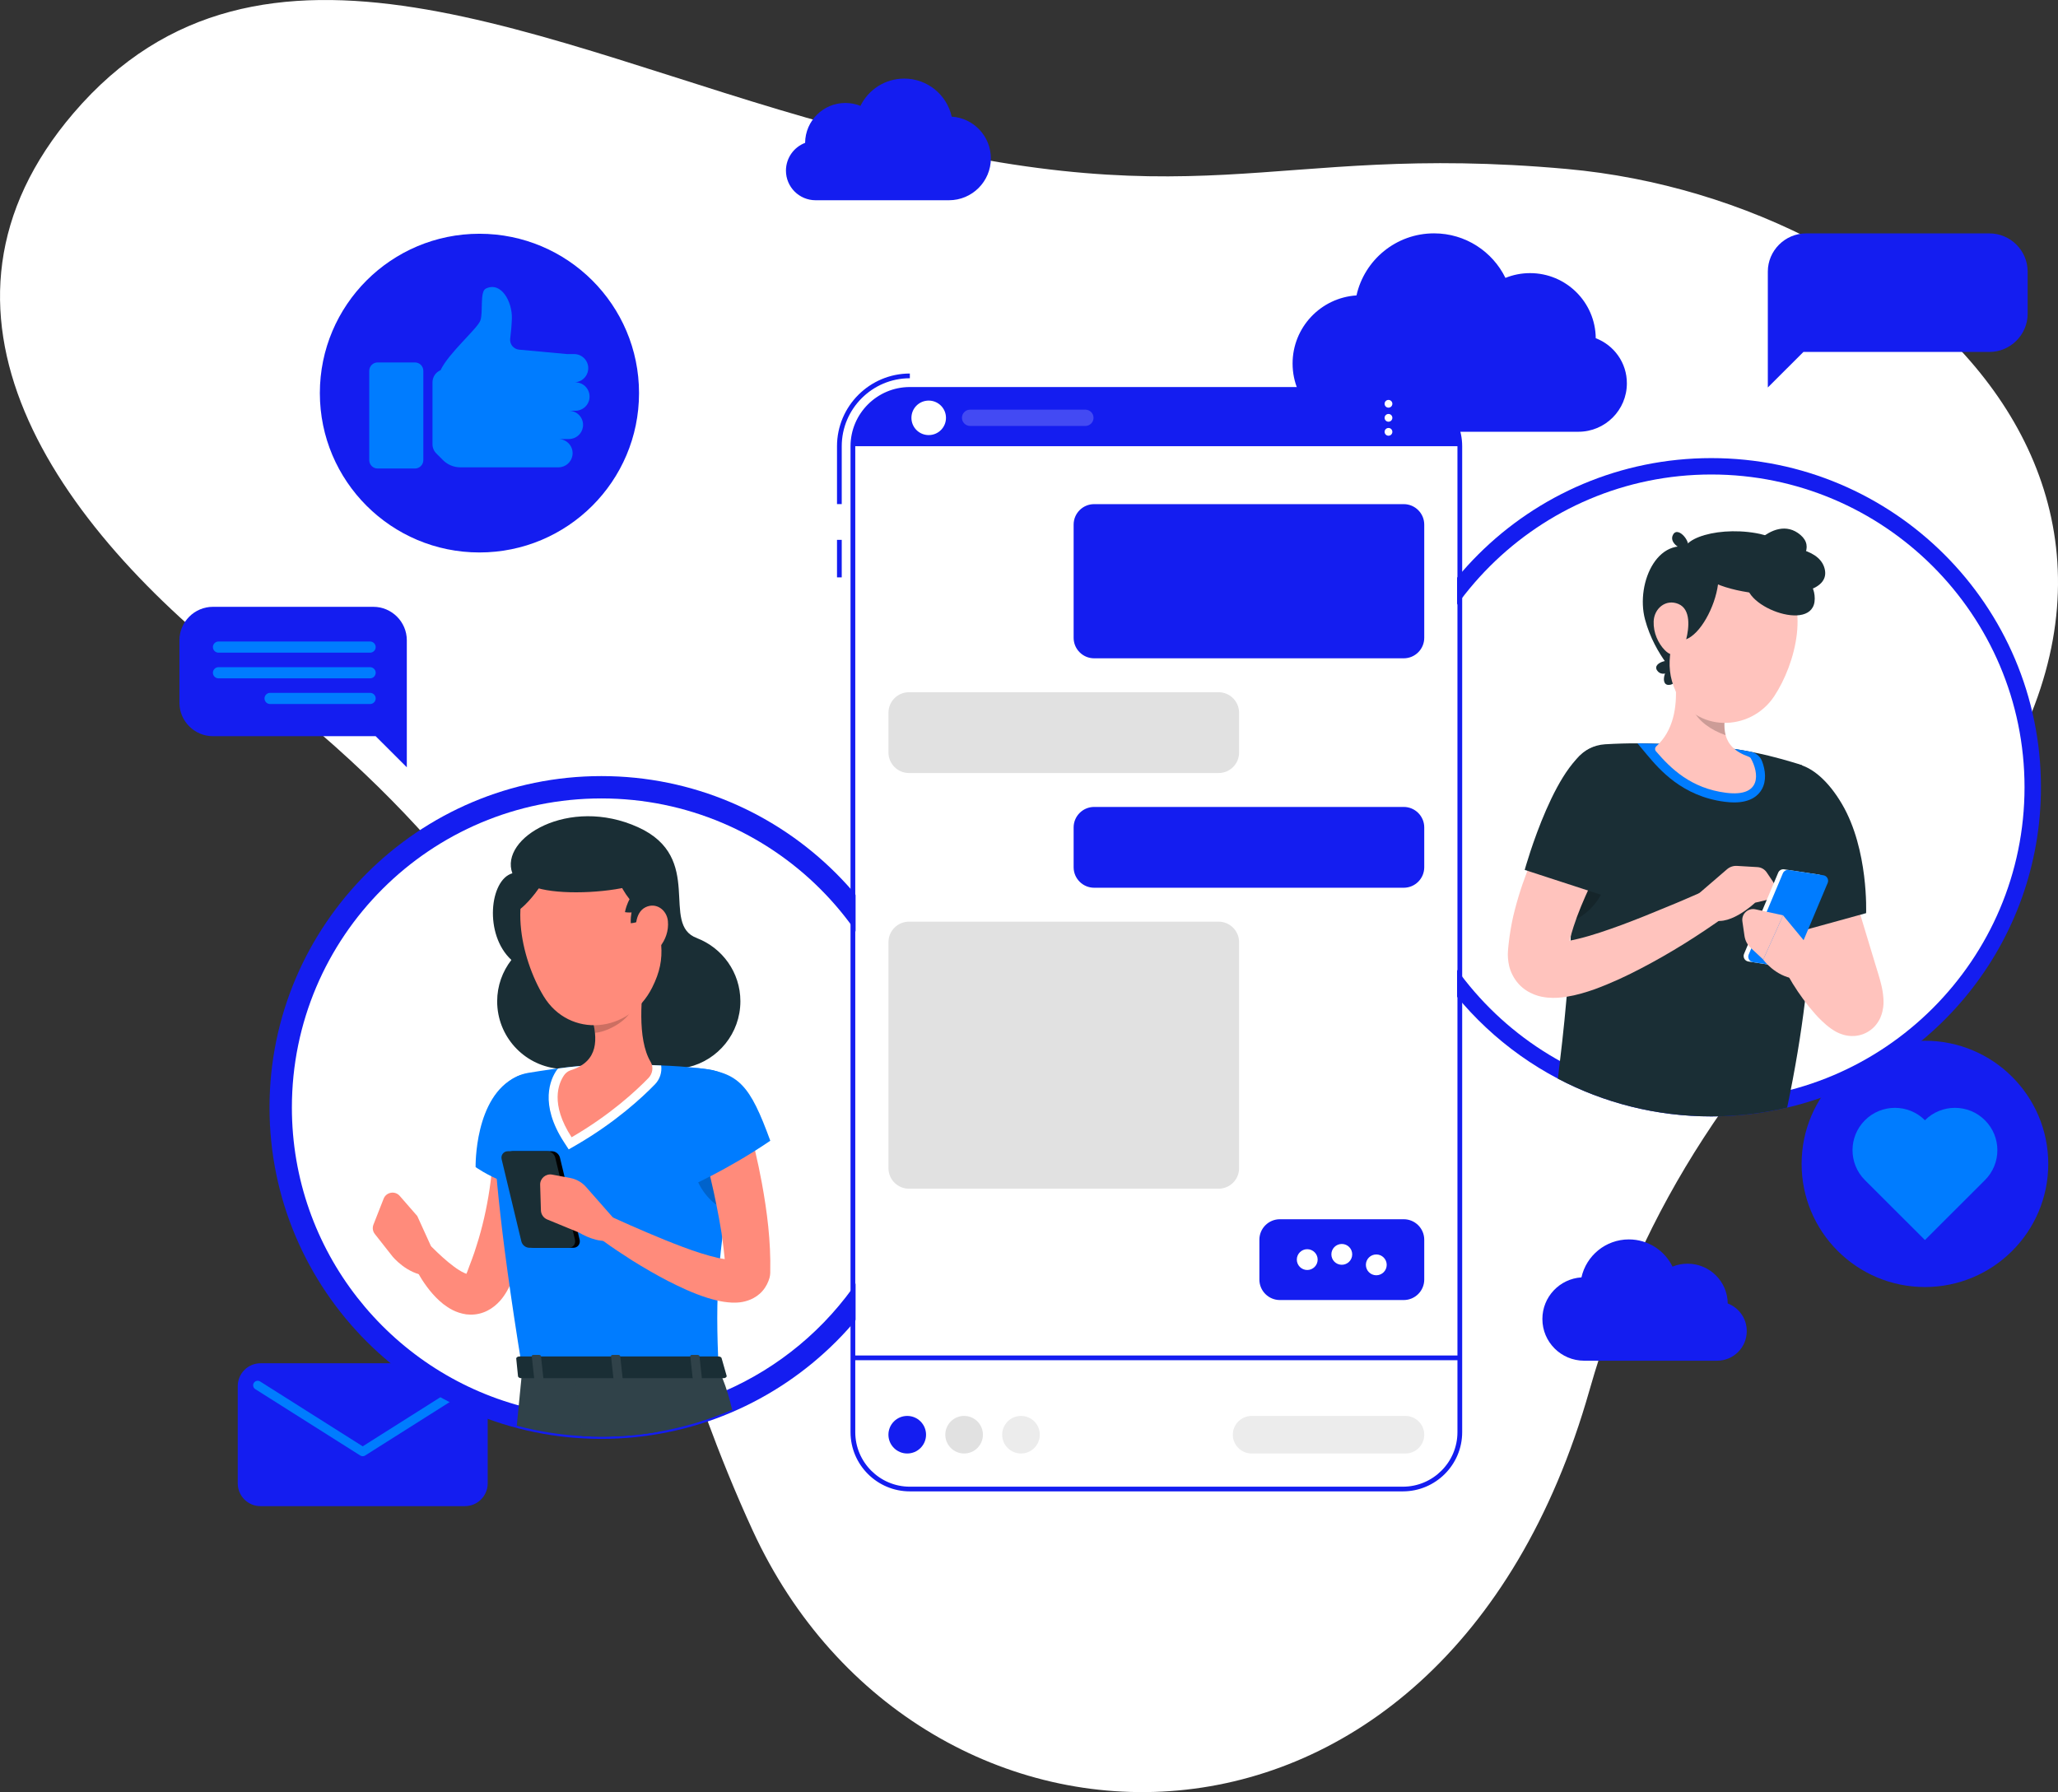 <svg width="271" height="236" viewBox="0 0 271 236" fill="none" xmlns="http://www.w3.org/2000/svg">
<rect x="0" y="0" width="271" height="236" fill="#333333" stroke="none"/>
<g clip-path="url(#clip0)">
<path d="M9.688 14.888C-12.461 40.766 6.784 68.963 33.222 89.29C83.804 128.181 80.549 161.183 99.105 201.527C121.029 249.203 189.894 251.35 209.299 183.099C216.337 158.354 229.06 140.186 249.095 120.221C299.624 69.871 253.146 26.489 206.347 22.254C166.2 18.624 158.698 29.817 109.672 16.471C71.491 6.091 34.321 -13.891 9.688 14.888Z" fill="white"/>
<path d="M63.133 72.753C74.74 72.753 84.148 63.358 84.148 51.768C84.148 40.179 74.74 30.783 63.133 30.783C51.527 30.783 42.119 40.179 42.119 51.768C42.119 63.358 51.527 72.753 63.133 72.753Z" fill="#141DF0"/>
<path d="M75.767 50.351H75.595C76.533 50.351 77.329 49.657 77.448 48.725C77.591 47.61 76.724 46.626 75.595 46.626H74.645L68.354 46.044C67.618 45.979 67.089 45.315 67.184 44.585C67.285 43.785 67.374 42.842 67.404 41.946C67.469 39.745 66.008 37.023 63.977 38.002C63.151 38.399 63.65 41.133 63.252 42.213C62.854 43.298 59.077 46.489 58.013 48.749C57.372 49.022 56.95 49.651 56.95 50.351V58.494C56.95 58.957 57.134 59.396 57.461 59.722L58.34 60.6C58.946 61.205 59.766 61.543 60.621 61.543H68.901H72.405H73.534C74.472 61.543 75.268 60.849 75.387 59.918C75.53 58.803 74.662 57.818 73.534 57.818H74.912C75.85 57.818 76.646 57.124 76.765 56.193C76.908 55.078 76.04 54.093 74.912 54.093H75.767C76.706 54.093 77.502 53.399 77.62 52.468C77.763 51.341 76.896 50.351 75.767 50.351Z" fill="#007CFF"/>
<path d="M54.64 61.697H49.727C49.116 61.697 48.623 61.205 48.623 60.594V48.832C48.623 48.221 49.116 47.729 49.727 47.729H54.64C55.251 47.729 55.744 48.221 55.744 48.832V60.594C55.744 61.199 55.251 61.697 54.64 61.697Z" fill="#007CFF"/>
<path d="M210.13 44.538C210.088 39.799 206.233 35.967 201.476 35.967C200.329 35.967 199.236 36.193 198.238 36.596C196.54 33.126 192.97 30.73 188.836 30.73C183.84 30.73 179.665 34.229 178.625 38.903C173.927 39.206 170.209 43.103 170.209 47.871C170.209 52.836 174.236 56.857 179.207 56.857H207.849C211.371 56.857 214.228 54.004 214.228 50.487C214.24 47.776 212.535 45.457 210.13 44.538Z" fill="#141DF0"/>
<path d="M227.509 171.651C227.486 168.757 225.127 166.414 222.217 166.414C221.516 166.414 220.851 166.551 220.239 166.8C219.2 164.676 217.02 163.217 214.489 163.217C211.436 163.217 208.882 165.358 208.247 168.217C205.372 168.401 203.103 170.785 203.103 173.698C203.103 176.735 205.568 179.19 208.603 179.19H226.113C228.27 179.19 230.016 177.446 230.016 175.293C230.022 173.627 228.976 172.209 227.509 171.651Z" fill="#141DF0"/>
<path d="M253.478 169.487C262.447 169.487 269.717 162.226 269.717 153.27C269.717 144.315 262.447 137.054 253.478 137.054C244.509 137.054 237.239 144.315 237.239 153.27C237.239 162.226 244.509 169.487 253.478 169.487Z" fill="#141DF0"/>
<path d="M261.378 147.523C259.198 145.346 255.658 145.346 253.478 147.523C251.298 145.346 247.758 145.346 245.578 147.523C243.398 149.7 243.398 153.235 245.578 155.412L253.478 163.3L261.378 155.412C263.563 153.235 263.563 149.7 261.378 147.523Z" fill="#007CFF"/>
<path d="M106.018 18.814C106.042 15.908 108.406 13.559 111.322 13.559C112.023 13.559 112.694 13.695 113.306 13.944C114.346 11.815 116.537 10.35 119.068 10.35C122.127 10.35 124.687 12.491 125.322 15.362C128.203 15.546 130.478 17.936 130.478 20.86C130.478 23.903 128.007 26.37 124.96 26.37H107.402C105.24 26.37 103.494 24.621 103.494 22.468C103.5 20.795 104.545 19.372 106.018 18.814Z" fill="#141DF0"/>
<path d="M31.308 195.353V182.518C31.308 180.875 32.657 179.528 34.302 179.528H61.227C62.872 179.528 64.22 180.875 64.22 182.518V195.353C64.22 196.996 62.872 198.342 61.227 198.342H34.302C32.657 198.348 31.308 197.002 31.308 195.353Z" fill="#141DF0"/>
<path d="M47.761 191.77C47.648 191.77 47.542 191.741 47.441 191.675L33.613 182.933C33.334 182.755 33.251 182.387 33.429 182.108C33.607 181.83 33.975 181.747 34.254 181.924L47.761 190.465L61.268 181.924C61.547 181.747 61.916 181.83 62.094 182.108C62.272 182.387 62.189 182.755 61.91 182.933L48.082 191.675C47.987 191.741 47.874 191.77 47.761 191.77Z" fill="#007CFF"/>
<path d="M28.035 79.912H49.163C51.587 79.912 53.57 81.893 53.57 84.313V96.947V101.045L49.466 96.947H28.035C25.612 96.947 23.628 94.966 23.628 92.546V84.313C23.628 81.899 25.612 79.912 28.035 79.912Z" fill="#141DF0"/>
<path d="M28.772 85.95H48.736C49.139 85.95 49.472 85.618 49.472 85.215C49.472 84.811 49.139 84.479 48.736 84.479H28.772C28.368 84.479 28.035 84.811 28.035 85.215C28.035 85.618 28.368 85.95 28.772 85.95Z" fill="#007CFF"/>
<path d="M28.772 89.331H48.736C49.139 89.331 49.472 88.999 49.472 88.596C49.472 88.192 49.139 87.86 48.736 87.86H28.772C28.368 87.86 28.035 88.192 28.035 88.596C28.035 88.999 28.368 89.331 28.772 89.331Z" fill="#007CFF"/>
<path d="M35.567 92.712H48.736C49.139 92.712 49.472 92.38 49.472 91.976C49.472 91.573 49.139 91.241 48.736 91.241H35.567C35.163 91.241 34.831 91.573 34.831 91.976C34.831 92.38 35.163 92.712 35.567 92.712Z" fill="#007CFF"/>
<path d="M261.966 30.736H237.827C235.059 30.736 232.79 33.002 232.79 35.766V46.347V51.027L237.476 46.347H261.966C264.734 46.347 267.003 44.081 267.003 41.317V35.766C267.003 33.002 264.74 30.736 261.966 30.736Z" fill="#141DF0"/>
<path d="M261.128 37.628H238.32C237.856 37.628 237.482 37.248 237.482 36.792C237.482 36.329 237.862 35.955 238.32 35.955H261.128C261.591 35.955 261.966 36.335 261.966 36.792C261.966 37.254 261.586 37.628 261.128 37.628Z" fill="#141DF0"/>
<path d="M253.359 41.501H238.32C237.856 41.501 237.482 41.122 237.482 40.665C237.482 40.202 237.862 39.829 238.32 39.829H253.359C253.822 39.829 254.196 40.208 254.196 40.665C254.202 41.122 253.822 41.501 253.359 41.501Z" fill="#141DF0"/>
<path d="M79.194 189.487C55.097 189.487 35.49 169.908 35.49 145.844C35.49 121.781 55.097 102.202 79.194 102.202C103.292 102.202 122.899 121.781 122.899 145.844C122.899 169.908 103.292 189.487 79.194 189.487Z" fill="#141DF0"/>
<path d="M119.953 145.844C119.953 162.588 109.831 176.972 95.356 183.217C92.44 184.475 89.345 185.406 86.12 185.958C83.869 186.343 81.552 186.545 79.194 186.545C78.398 186.545 77.603 186.521 76.819 186.474C74.033 186.32 71.33 185.881 68.729 185.193C51.289 180.584 38.436 164.706 38.436 145.844C38.436 123.365 56.683 105.144 79.194 105.144C101.706 105.144 119.953 123.365 119.953 145.844Z" fill="white"/>
<path d="M91.763 123.537H91.781C86.851 121.763 92.891 112.955 84.017 108.934C74.936 104.812 65.747 110.346 67.469 115.002C64.482 115.85 63.698 123.05 67.339 126.414C66.169 127.926 65.468 129.812 65.468 131.864C65.468 136.443 68.919 140.21 73.356 140.72C73.362 140.72 73.362 140.72 73.368 140.72C73.397 140.732 73.427 140.732 73.451 140.732H73.457C73.766 140.767 74.074 140.785 74.395 140.785C74.906 140.785 75.405 140.744 75.892 140.655H75.898C76.373 140.577 76.842 140.459 77.288 140.299H77.294C78.975 139.723 80.424 138.656 81.481 137.28C82.509 138.614 83.91 139.652 85.526 140.239C85.526 140.239 85.526 140.239 85.532 140.245C85.645 140.281 85.752 140.322 85.871 140.352C86.263 140.483 86.672 140.583 87.088 140.649C87.569 140.732 88.056 140.773 88.561 140.773C89.274 140.773 89.969 140.69 90.634 140.53C94.566 139.599 97.495 136.07 97.495 131.853C97.495 128.056 95.113 124.824 91.763 123.537Z" fill="#1A2E35"/>
<path d="M71.532 148.899C71.514 148.502 71.496 148.169 71.455 147.677C71.3 145.951 69.804 144.634 68.057 144.723C66.436 144.806 65.153 146.058 64.987 147.612C64.981 147.618 64.981 147.624 64.987 147.63C64.963 147.796 64.963 147.962 64.969 148.128L64.975 148.264C64.987 148.454 64.998 148.804 64.998 149.089L65.004 150.014C65.004 150.631 64.981 151.266 64.945 151.894C64.891 152.891 64.808 153.899 64.69 154.896C64.66 155.157 64.63 155.423 64.594 155.684C64.262 158.211 63.751 160.714 63.026 163.158C62.854 163.769 62.634 164.368 62.45 164.979C62.254 165.584 62.011 166.171 61.791 166.77L61.541 167.452C61.482 167.6 61.423 167.707 61.423 167.743C61.328 167.719 61.221 167.677 61.108 167.618C60.692 167.434 60.217 167.126 59.748 166.776C58.809 166.082 57.823 165.169 56.95 164.303L56.873 164.231C56.837 164.202 56.813 164.178 56.778 164.142H56.772C56.309 163.763 55.661 163.644 55.073 163.899C54.254 164.261 53.873 165.222 54.236 166.046C54.515 166.675 54.806 167.221 55.133 167.784C55.18 167.873 55.233 167.962 55.287 168.051C55.661 168.698 56.101 169.32 56.588 169.937C57.087 170.548 57.645 171.153 58.37 171.729C59.094 172.274 59.991 172.873 61.393 173.087C62.094 173.176 62.919 173.111 63.668 172.826C64.416 172.553 65.034 172.108 65.503 171.657C65.978 171.207 66.311 170.744 66.59 170.299C66.727 170.08 66.852 169.86 66.959 169.647C67.018 169.534 67.059 169.439 67.095 169.356C67.101 169.35 67.095 169.35 67.095 169.35C67.131 169.273 67.166 169.208 67.202 169.125C67.832 167.802 68.402 166.456 68.889 165.08C68.996 164.783 69.097 164.486 69.198 164.184C69.251 164.03 69.305 163.87 69.352 163.709C70.083 161.473 70.629 159.184 70.998 156.865C71.009 156.776 71.027 156.693 71.039 156.604C71.069 156.402 71.099 156.2 71.128 155.999V155.957C71.146 155.862 71.164 155.756 71.176 155.655V155.637C71.33 154.51 71.437 153.377 71.491 152.238C71.502 152.031 71.514 151.817 71.52 151.61C71.544 151.082 71.556 150.554 71.556 150.026C71.562 149.652 71.55 149.279 71.532 148.899Z" fill="#FF8B7B"/>
<path d="M68.028 141.782C72.809 139.575 75.963 149.071 75.096 156.853C68.301 157.808 62.629 153.692 62.629 153.692C62.629 153.692 62.438 144.362 68.028 141.782Z" fill="#007CFF"/>
<path d="M64.987 146.556C64.921 151.278 65.61 160.874 68.782 180.335H94.626C94.234 170.797 94.186 164.581 97.94 147.393C98.623 144.267 96.479 141.23 93.295 140.821C91.733 140.619 89.987 140.447 88.229 140.358C83.881 140.15 80.317 140.008 76.492 140.358C74.098 140.577 71.55 140.957 69.536 141.289C66.947 141.728 65.022 143.941 64.987 146.556Z" fill="#007CFF"/>
<path opacity="0.2" d="M92.725 150.234L97.073 151.473C96.479 154.409 96.004 156.995 95.635 159.326C92.434 158.3 89.464 152.6 92.725 150.234Z" fill="black"/>
<path d="M54.948 160.139L52.638 157.488C52.02 156.776 50.862 156.977 50.517 157.855L49.175 161.272C49.015 161.687 49.08 162.156 49.359 162.505L51.688 165.465C51.688 165.465 53.588 167.808 56.225 167.992L57.241 165.18L54.948 160.139Z" fill="#FF8B7B"/>
<path d="M74.27 150.412L74.888 151.361L75.868 150.797C81.053 147.796 84.594 144.498 86.245 142.796C86.904 142.12 87.183 141.194 87.064 140.311C83.239 140.133 79.972 140.05 76.504 140.364C75.506 140.453 74.484 140.572 73.486 140.708C73.427 140.779 73.362 140.85 73.308 140.927C72.5 142.09 70.986 145.352 74.27 150.412Z" fill="white"/>
<path d="M84.998 127.641C84.415 131.004 83.887 136.841 85.669 139.824C86.079 140.512 85.948 141.39 85.389 141.965C83.768 143.638 80.323 146.841 75.268 149.765C72.411 145.364 73.546 142.659 74.282 141.592C74.496 141.283 74.799 141.052 75.155 140.939C78.897 139.747 78.701 136.746 77.935 133.94L84.998 127.641Z" fill="#FF8B7B"/>
<path opacity="0.2" d="M83.204 130.648L77.935 133.934C78.125 134.622 78.28 135.322 78.345 136.004C79.569 135.975 82.515 134.729 83.34 132.683C83.649 131.9 83.352 131.04 83.204 130.648Z" fill="black"/>
<path d="M85.55 117.333C87.124 123.442 87.92 125.992 85.882 130.043C82.823 136.141 74.971 136.734 71.603 131.218C68.574 126.253 66.513 117.101 71.609 112.819C76.628 108.602 83.976 111.223 85.55 117.333Z" fill="#FF8B7B"/>
<path d="M81.143 114.931C82.182 119.231 86.607 121.58 86.607 121.58C86.607 121.58 88.52 118.24 87.207 114.931C85.894 111.621 81.143 114.931 81.143 114.931Z" fill="#1A2E35"/>
<path d="M84.261 117.878C82.877 119.326 83.061 121.58 83.061 121.58C83.061 121.58 84.802 121.491 85.74 120.18C86.684 118.875 84.261 117.878 84.261 117.878Z" fill="#1A2E35"/>
<path d="M84.338 116.811C82.651 117.884 82.295 120.12 82.295 120.12C82.295 120.12 84.006 120.447 85.229 119.397C86.453 118.353 84.338 116.811 84.338 116.811Z" fill="#1A2E35"/>
<path d="M68.93 115.031C67.683 119.035 87.7 117.7 85.906 114.438C84.106 111.176 79.456 109.497 76.462 109.794C73.469 110.091 69.893 112.214 68.93 115.031Z" fill="#1A2E35"/>
<path d="M69.679 113.982C68.129 114.308 67.154 120.209 68.158 119.913C69.156 119.616 75.06 112.849 69.679 113.982Z" fill="#1A2E35"/>
<path d="M87.706 180.335C87.706 180.335 87.647 180.744 87.54 181.497C87.356 182.85 87.011 185.317 86.572 188.567C84.172 188.977 81.707 189.19 79.194 189.19C78.345 189.19 77.502 189.167 76.664 189.113C73.7 188.947 70.819 188.484 68.052 187.749C68.325 184.908 68.538 182.731 68.663 181.497C68.74 180.744 68.782 180.335 68.782 180.335H87.706Z" fill="#1A2E35"/>
<path opacity="0.1" d="M87.706 180.335C87.706 180.335 87.647 180.744 87.54 181.497C87.356 182.85 87.011 185.317 86.572 188.567C84.172 188.977 81.707 189.19 79.194 189.19C78.345 189.19 77.502 189.167 76.664 189.113C73.7 188.947 70.819 188.484 68.052 187.749C68.325 184.908 68.538 182.731 68.663 181.497C68.74 180.744 68.782 180.335 68.782 180.335H87.706Z" fill="white"/>
<path d="M95.131 181.497C95.647 182.767 96.063 184.155 96.408 185.649C93.301 186.99 90.005 187.98 86.572 188.567C84.172 188.977 81.707 189.19 79.194 189.19C78.345 189.19 77.502 189.167 76.664 189.113C76.231 185.608 75.91 182.927 75.743 181.497C75.654 180.744 75.607 180.335 75.607 180.335H94.626C94.804 180.709 94.976 181.1 95.131 181.497Z" fill="#1A2E35"/>
<path opacity="0.1" d="M95.131 181.497C95.647 182.767 96.063 184.155 96.408 185.649C93.301 186.99 90.005 187.98 86.572 188.567C84.172 188.977 81.707 189.19 79.194 189.19C78.345 189.19 77.502 189.167 76.664 189.113C76.231 185.608 75.91 182.927 75.743 181.497C75.654 180.744 75.607 180.335 75.607 180.335H94.626C94.804 180.709 94.976 181.1 95.131 181.497Z" fill="white"/>
<path d="M87.95 121.289C88.08 122.588 87.599 123.828 86.91 124.652C85.865 125.886 84.439 125.174 83.97 123.721C83.548 122.41 83.578 120.186 84.992 119.48C86.381 118.786 87.801 119.806 87.95 121.289Z" fill="#FF8B7B"/>
<path d="M100.316 155.75C100.055 154.338 99.758 152.932 99.431 151.544C99.318 151.058 99.199 150.578 99.081 150.097C98.754 148.834 98.433 147.6 98.065 146.349V146.343C97.887 145.738 97.697 145.133 97.489 144.51C96.948 142.867 95.19 141.924 93.509 142.404C91.781 142.897 90.777 144.694 91.276 146.42L91.288 146.467C91.656 147.772 92.048 149.13 92.41 150.495C92.517 150.898 92.624 151.307 92.725 151.71C92.998 152.778 93.26 153.852 93.515 154.919C93.681 155.619 93.842 156.319 93.996 157.019C94.115 157.565 94.228 158.104 94.335 158.65C94.584 159.878 94.81 161.1 95.006 162.322C95.042 162.571 95.077 162.826 95.113 163.075C95.238 163.994 95.35 164.908 95.434 165.809C95.232 165.785 95.024 165.75 94.816 165.708C94.727 165.69 94.638 165.673 94.549 165.655C93.082 165.323 91.49 164.801 89.927 164.214C88.359 163.632 86.779 162.98 85.205 162.31C83.697 161.681 82.188 160.993 80.709 160.329C80.638 160.299 80.567 160.263 80.495 160.234L80.466 160.222C79.788 159.919 78.969 160.109 78.505 160.732C77.971 161.444 78.119 162.458 78.838 162.992C79.028 163.134 79.218 163.276 79.414 163.407C79.42 163.407 79.42 163.407 79.42 163.407C80.679 164.326 81.962 165.163 83.263 165.999C84.778 166.942 86.322 167.838 87.938 168.68C89.559 169.498 91.21 170.293 93.105 170.898C93.551 171.035 93.996 171.165 94.477 171.272C95.042 171.402 95.659 171.503 96.372 171.539C97.043 171.551 97.821 171.557 98.867 171.118C99.378 170.892 99.954 170.536 100.417 169.991C100.88 169.463 101.177 168.828 101.338 168.259C101.385 168.063 101.421 167.849 101.427 167.642V167.529C101.516 163.437 101.011 159.558 100.316 155.75Z" fill="#FF8B7B"/>
<path d="M92.078 140.678C97.311 141.26 98.748 142.867 101.433 150.222C95.772 154.089 90.284 156.479 90.284 156.479C90.284 156.479 85.96 139.996 92.078 140.678Z" fill="#007CFF"/>
<path d="M95.012 178.822L95.671 181.13C95.76 181.308 95.546 181.492 95.249 181.492H68.651C68.42 181.492 68.224 181.379 68.212 181.231L67.98 178.923C67.962 178.763 68.164 178.627 68.42 178.627H94.59C94.78 178.627 94.953 178.71 95.012 178.822Z" fill="#1A2E35"/>
<path d="M91.496 181.746H92.196C92.339 181.746 92.44 181.675 92.434 181.586L92.107 178.585C92.096 178.496 91.977 178.425 91.834 178.425H91.133C90.991 178.425 90.89 178.496 90.896 178.585L91.222 181.586C91.234 181.675 91.353 181.746 91.496 181.746Z" fill="#1A2E35"/>
<path opacity="0.1" d="M91.496 181.746H92.196C92.339 181.746 92.44 181.675 92.434 181.586L92.107 178.585C92.096 178.496 91.977 178.425 91.834 178.425H91.133C90.991 178.425 90.89 178.496 90.896 178.585L91.222 181.586C91.234 181.675 91.353 181.746 91.496 181.746Z" fill="white"/>
<path d="M70.623 181.746H71.324C71.467 181.746 71.568 181.675 71.562 181.586L71.235 178.585C71.223 178.496 71.105 178.425 70.962 178.425H70.261C70.124 178.425 70.017 178.496 70.023 178.585L70.35 181.586C70.362 181.675 70.481 181.746 70.623 181.746Z" fill="#1A2E35"/>
<path opacity="0.1" d="M70.623 181.746H71.324C71.467 181.746 71.568 181.675 71.562 181.586L71.235 178.585C71.223 178.496 71.105 178.425 70.962 178.425H70.261C70.124 178.425 70.017 178.496 70.023 178.585L70.35 181.586C70.362 181.675 70.481 181.746 70.623 181.746Z" fill="white"/>
<path d="M81.059 181.746H81.76C81.903 181.746 82.004 181.675 81.998 181.586L81.671 178.585C81.659 178.496 81.541 178.425 81.398 178.425H80.697C80.555 178.425 80.454 178.496 80.46 178.585L80.786 181.586C80.798 181.675 80.917 181.746 81.059 181.746Z" fill="#1A2E35"/>
<path opacity="0.1" d="M81.059 181.746H81.76C81.903 181.746 82.004 181.675 81.998 181.586L81.671 178.585C81.659 178.496 81.541 178.425 81.398 178.425H80.697C80.555 178.425 80.454 178.496 80.46 178.585L80.786 181.586C80.798 181.675 80.917 181.746 81.059 181.746Z" fill="white"/>
<path d="M75.506 164.32H70.338C69.833 164.32 69.388 163.97 69.269 163.478L66.673 152.66C66.543 152.108 66.935 151.604 67.493 151.604H72.655C73.166 151.604 73.611 151.954 73.736 152.452L76.331 163.265C76.456 163.816 76.064 164.32 75.506 164.32Z" fill="black"/>
<path d="M74.894 164.32H69.732C69.222 164.32 68.776 163.97 68.651 163.472L66.056 152.66C65.925 152.108 66.317 151.604 66.875 151.604H72.037C72.548 151.604 72.993 151.954 73.118 152.452L75.714 163.265C75.844 163.816 75.452 164.32 74.894 164.32Z" fill="#1A2E35"/>
<path d="M81.03 163.134L80.875 160.518L77.175 156.313C76.634 155.696 75.898 155.281 75.09 155.127L72.708 154.682C71.871 154.528 71.099 155.18 71.128 156.034L71.229 159.397C71.247 159.919 71.568 160.388 72.055 160.59L76.242 162.316C77.371 162.974 79.39 163.876 81.03 163.134Z" fill="#FF8B7B"/>
<path d="M268.755 103.673C268.755 124.177 254.494 141.36 235.332 145.862C232.13 146.621 228.786 147.019 225.347 147.019C218.053 147.019 211.181 145.222 205.146 142.048C191.348 134.789 181.94 120.328 181.94 103.673C181.94 79.734 201.375 60.327 225.347 60.327C249.32 60.327 268.755 79.734 268.755 103.673Z" fill="#141DF0"/>
<path d="M225.347 62.486C202.604 62.486 184.102 80.962 184.102 103.673C184.102 126.384 202.604 144.86 225.347 144.86C248.091 144.86 266.593 126.384 266.593 103.673C266.593 80.962 248.091 62.486 225.347 62.486Z" fill="white"/>
<path d="M223.791 72.581C218.463 69.799 215.327 76.715 216.616 81.561C217.905 86.407 221.267 89.485 221.267 89.485C221.267 89.485 226.351 82.16 226.369 78.72C226.399 74.461 225.781 73.619 223.791 72.581Z" fill="#1A2E35"/>
<path d="M220.714 87.522C220.548 86.466 217.447 87.142 218.208 88.287C218.974 89.432 220.792 88.02 220.714 87.522Z" fill="#1A2E35"/>
<path d="M220.453 87.676C219.473 87.249 218.38 90.227 219.752 90.197C221.13 90.168 220.916 87.878 220.453 87.676Z" fill="#1A2E35"/>
<path d="M222.318 73.785C219.835 71.33 225.615 69.224 231.239 70.209C236.864 71.199 238.688 76.122 236.71 78.536C235.124 80.458 225.365 76.798 222.318 73.785Z" fill="#1A2E35"/>
<path d="M222.086 72.308C222.971 71.709 221.041 69.194 220.334 70.369C219.621 71.543 221.671 72.593 222.086 72.308Z" fill="#1A2E35"/>
<path d="M238.634 119.569C238.617 120.12 238.599 120.69 238.575 121.271C238.557 121.585 238.545 121.912 238.528 122.238C238.48 123.086 238.427 123.958 238.361 124.854C238.337 125.233 238.308 125.613 238.272 125.998C238.272 126.052 238.266 126.105 238.26 126.158C238.231 126.55 238.201 126.947 238.159 127.351C238.029 128.804 237.868 130.316 237.678 131.882C237.161 136.129 236.401 140.791 235.332 145.862C232.13 146.621 228.786 147.019 225.347 147.019C218.053 147.019 211.181 145.222 205.146 142.048C205.485 139.219 205.93 135.536 206.299 131.277C206.501 128.964 206.685 126.473 206.815 123.863C206.821 123.667 206.833 123.466 206.839 123.27C206.869 122.635 206.898 121.995 206.922 121.348C206.934 120.951 206.946 120.553 206.958 120.15C206.976 119.61 206.988 119.065 206.999 118.513L207.017 117.161V116.591C207.023 116.289 207.023 115.98 207.023 115.672C207.023 114.634 207.011 113.59 206.988 112.534V112.481C206.928 109.753 206.786 106.971 206.536 104.165C206.524 103.999 206.512 103.827 206.495 103.661C206.364 102.249 206.821 100.915 207.659 99.901C208.538 98.827 209.851 98.109 211.347 98.014C211.377 98.014 211.413 98.014 211.442 98.009C212.125 97.967 212.856 97.937 213.593 97.914C214.264 97.896 214.947 97.884 215.63 97.89H216.016C216.378 97.896 216.764 97.902 217.156 97.914C217.572 97.926 218.006 97.937 218.445 97.949C218.814 97.955 219.182 97.967 219.556 97.979C221.671 98.056 223.922 98.175 225.9 98.353C226.03 98.365 226.161 98.376 226.286 98.388C227.046 98.459 227.753 98.542 228.394 98.631C228.519 98.649 228.644 98.667 228.763 98.685C229.279 98.762 229.79 98.851 230.289 98.952C230.372 98.963 230.455 98.981 230.533 98.999C231.352 99.159 232.136 99.337 232.867 99.509C235.427 100.132 237.286 100.767 237.286 100.767C237.286 100.767 237.292 100.779 237.298 100.802C237.363 101.075 237.809 102.896 238.177 106.2C238.427 108.46 238.646 111.419 238.682 115.043C238.682 115.043 238.682 115.043 238.682 115.049C238.7 116.455 238.688 117.961 238.634 119.569Z" fill="#1A2E35"/>
<path d="M248.013 131.52C247.96 130.731 247.853 130.215 247.734 129.711C247.485 128.667 247.271 128.092 247.051 127.333L245.732 122.979L243.101 114.242C242.222 111.33 241.313 108.412 240.375 105.529L232.231 107.997C233.081 110.974 234.001 113.898 234.976 116.817C235.944 119.741 236.959 122.647 238.029 125.542C238.088 125.708 238.153 125.874 238.213 126.04L235.457 128.489C236.265 129.937 237.155 131.236 238.189 132.546C238.724 133.187 239.258 133.845 239.947 134.486C240.292 134.812 240.666 135.144 241.171 135.5C241.438 135.678 241.729 135.874 242.186 136.07C242.299 136.117 242.418 136.165 242.573 136.212L242.792 136.283L243.077 136.348C243.44 136.42 244.004 136.503 244.758 136.348C244.96 136.307 245.156 136.248 245.352 136.176C245.572 136.093 245.786 135.987 245.994 135.862C246.386 135.631 246.802 135.263 247.039 134.949C247.609 134.225 247.746 133.691 247.877 133.217C248.073 132.363 248.025 131.936 248.013 131.52Z" fill="#FFC3BD"/>
<path d="M231.554 103.94C229.357 108.827 236.3 122.849 236.3 122.849L245.732 120.251C245.732 120.251 246.077 111.906 242.572 105.915C238.979 99.77 233.972 98.572 231.554 103.94Z" fill="#1A2E35"/>
<path d="M232.024 100.233C231.78 99.592 231.204 99.13 230.533 98.999C230.449 98.981 230.372 98.969 230.289 98.952C229.79 98.851 229.279 98.768 228.757 98.685C225.294 98.151 219.473 97.938 215.63 97.89C215.63 97.896 215.63 97.89 215.63 97.896L216.842 99.349C218.469 101.283 221.492 104.883 227.147 105.589C227.575 105.642 227.979 105.672 228.359 105.672C230.556 105.672 231.548 104.741 231.994 103.952C232.635 102.819 232.481 101.425 232.024 100.233Z" fill="#007CFF"/>
<path opacity="0.2" d="M212.209 110.346L206.988 112.368C206.988 112.428 206.994 112.475 206.982 112.534C207.047 115.565 207.017 118.519 206.91 121.348C212.357 119.094 212.452 112.327 212.209 110.346Z" fill="black"/>
<path d="M220.655 90.179C220.863 93.121 220.34 96.253 218.107 98.276C217.917 98.448 217.887 98.732 218.053 98.928C220.043 101.253 222.692 103.821 227.301 104.403C232.018 104.996 231.62 101.769 230.556 99.871C230.503 99.776 230.408 99.705 230.301 99.663C226.482 98.305 226.909 95.672 227.355 92.777C227.45 92.166 227.141 91.561 226.589 91.277L222.312 89.082C221.528 88.685 220.59 89.296 220.655 90.179Z" fill="#FFC3BD"/>
<path opacity="0.2" d="M227.331 92.949L222.692 92.783C222.763 92.997 222.853 93.216 222.942 93.424C223.571 94.942 225.341 96.164 227.23 96.816C226.921 95.672 227.123 94.337 227.331 92.949Z" fill="black"/>
<path d="M221.772 79.005C220.192 84.343 218.992 87.386 220.655 91.022C223.156 96.496 230.479 96.449 233.627 91.692C236.461 87.409 238.569 79.402 234.209 75.464C229.915 71.585 223.352 73.667 221.772 79.005Z" fill="#FFC3BD"/>
<path d="M220.489 84.129C224.272 86.14 229.38 72.866 223.922 72.866C218.463 72.866 218.719 83.186 220.489 84.129Z" fill="#1A2E35"/>
<path d="M217.756 81.834C217.703 83.335 218.35 84.717 219.212 85.606C220.5 86.941 221.605 85.933 222.033 84.23C222.419 82.694 222.686 80.233 221.011 79.533C219.36 78.845 217.816 80.12 217.756 81.834Z" fill="#FFC3BD"/>
<path d="M225.086 117.042C223.185 117.861 221.261 118.727 219.324 119.504C217.4 120.31 215.475 121.081 213.557 121.799C211.638 122.499 209.72 123.169 207.884 123.614C207.475 123.715 207.065 123.81 206.673 123.881C206.833 123.264 207.017 122.641 207.213 122.019C207.789 120.227 208.556 118.442 209.381 116.668C210.231 114.901 211.157 113.145 212.161 111.425C212.654 110.559 213.165 109.705 213.694 108.863L214.495 107.611C214.751 107.208 215.048 106.757 215.268 106.437L208.377 101.443C207.98 101.983 207.683 102.41 207.35 102.884C207.035 103.353 206.732 103.827 206.429 104.302C205.829 105.251 205.253 106.212 204.695 107.184C203.602 109.142 202.592 111.158 201.707 113.258C200.816 115.352 200.062 117.534 199.474 119.812C199.171 120.951 198.951 122.125 198.779 123.323C198.731 123.62 198.696 123.922 198.666 124.231L198.619 124.688L198.595 124.913L198.565 125.316C198.529 125.838 198.565 126.52 198.737 127.25C198.927 128.009 199.343 128.881 199.979 129.575C200.62 130.287 201.375 130.708 202.034 130.969C202.711 131.236 203.246 131.313 203.768 131.372C204.766 131.461 205.532 131.378 206.245 131.271C207.653 131.046 208.805 130.684 209.934 130.293C212.149 129.48 214.163 128.543 216.111 127.517C220.019 125.482 223.643 123.193 227.195 120.66L225.086 117.042Z" fill="#FFC3BD"/>
<path d="M210.403 98.264C205.081 98.964 200.775 114.557 200.775 114.557L211.514 118.056C211.514 118.056 213.135 114.729 216.438 108.632C220.037 101.994 216.853 97.415 210.403 98.264Z" fill="#1A2E35"/>
<path d="M231.424 114.189L228.727 114.029C228.246 113.999 227.777 114.159 227.414 114.474L223.524 117.825L225.05 120.868C227.325 122.469 231.115 118.875 231.115 118.875L232.499 118.549C233.586 118.294 234.085 117.03 233.461 116.099L232.653 114.901C232.38 114.48 231.923 114.219 231.424 114.189Z" fill="#FFC3BD"/>
<path d="M234.78 127.315L230.224 126.621C229.755 126.55 229.475 126.052 229.66 125.613L234.156 114.919C234.287 114.61 234.607 114.426 234.94 114.48L239.496 115.174C239.965 115.245 240.244 115.743 240.06 116.182L235.564 126.876C235.433 127.185 235.112 127.368 234.78 127.315Z" fill="white"/>
<path d="M235.391 127.404L230.836 126.71C230.366 126.639 230.087 126.141 230.271 125.702L234.768 115.008C234.898 114.699 235.219 114.515 235.552 114.569L240.107 115.263C240.577 115.334 240.856 115.832 240.672 116.271L236.175 126.965C236.051 127.274 235.724 127.451 235.391 127.404Z" fill="#007CFF"/>
<path d="M239.508 126.236L234.797 120.542L232.178 126.366C232.178 126.366 233.734 128.549 236.306 128.887L239.508 126.236Z" fill="#FFC3BD"/>
<path d="M229.44 121.342L229.719 123.264C229.808 123.863 230.093 124.415 230.539 124.824L232.184 126.36L234.803 120.536L231.156 119.747C230.182 119.533 229.297 120.358 229.44 121.342Z" fill="#FFC3BD"/>
<path d="M230.176 76.211C228.614 79.616 238.979 83.637 238.967 78.827C238.955 74.016 230.907 74.616 230.176 76.211Z" fill="#1A2E35"/>
<path d="M223.761 74.224C222.419 78.287 241.236 80.476 240.315 75.102C239.389 69.728 224.391 72.32 223.761 74.224Z" fill="#1A2E35"/>
<path d="M229.368 75.387C230.931 78.791 240.749 73.59 237.096 70.452C233.443 67.32 228.638 73.791 229.368 75.387Z" fill="#1A2E35"/>
<path d="M110.841 66.383H110.218V58.767C110.218 53.488 114.518 49.188 119.81 49.188V49.811C114.868 49.811 110.841 53.827 110.841 58.767V66.383Z" fill="#141DF0"/>
<path d="M110.841 71.093H110.218V76.033H110.841V71.093Z" fill="#141DF0"/>
<path d="M184.375 195.442H120.161C116.039 195.442 112.665 192.073 112.665 187.957V59.408C112.665 55.292 116.039 51.923 120.161 51.923H184.375C188.497 51.923 191.871 55.292 191.871 59.408V187.957C191.871 192.073 188.497 195.442 184.375 195.442Z" fill="white"/>
<path d="M184.731 196.397H119.81C115.504 196.397 111.999 192.897 111.999 188.597V58.767C111.999 54.467 115.504 50.968 119.81 50.968H184.731C189.038 50.968 192.542 54.467 192.542 58.767V188.603C192.542 192.897 189.038 196.397 184.731 196.397ZM119.81 51.59C115.848 51.59 112.623 54.811 112.623 58.767V188.603C112.623 192.559 115.848 195.78 119.81 195.78H184.731C188.693 195.78 191.918 192.559 191.918 188.603V58.767C191.918 54.811 188.693 51.59 184.731 51.59H119.81Z" fill="#141DF0"/>
<path d="M184.731 51.276H119.81C115.688 51.276 112.314 54.645 112.314 58.761H192.233C192.227 54.645 188.854 51.276 184.731 51.276Z" fill="#141DF0"/>
<path d="M124.568 55.025C124.568 56.282 123.552 57.296 122.293 57.296C121.034 57.296 120.018 56.282 120.018 55.025C120.018 53.767 121.034 52.753 122.293 52.753C123.546 52.753 124.568 53.767 124.568 55.025Z" fill="white"/>
<path d="M183.348 55.025C183.348 55.309 183.116 55.535 182.837 55.535C182.552 55.535 182.326 55.303 182.326 55.025C182.326 54.74 182.558 54.514 182.837 54.514C183.116 54.509 183.348 54.74 183.348 55.025Z" fill="white"/>
<path d="M183.348 56.869C183.348 57.154 183.116 57.379 182.837 57.379C182.552 57.379 182.326 57.148 182.326 56.869C182.326 56.584 182.558 56.359 182.837 56.359C183.116 56.353 183.348 56.584 183.348 56.869Z" fill="white"/>
<path d="M182.837 53.684C183.119 53.684 183.348 53.456 183.348 53.174C183.348 52.892 183.119 52.664 182.837 52.664C182.555 52.664 182.326 52.892 182.326 53.174C182.326 53.456 182.555 53.684 182.837 53.684Z" fill="white"/>
<path opacity="0.2" d="M142.922 56.092H127.746C127.158 56.092 126.671 55.612 126.671 55.019C126.671 54.431 127.152 53.945 127.746 53.945H142.922C143.51 53.945 143.997 54.425 143.997 55.019C143.997 55.612 143.51 56.092 142.922 56.092Z" fill="white"/>
<path d="M184.844 86.692H144.08C142.589 86.692 141.377 85.482 141.377 83.993V69.088C141.377 67.593 142.589 66.389 144.08 66.389H184.844C186.335 66.389 187.547 67.599 187.547 69.088V83.993C187.547 85.482 186.335 86.692 184.844 86.692Z" fill="#141DF0"/>
<path d="M160.462 101.799H119.697C118.206 101.799 116.995 100.589 116.995 99.1V93.857C116.995 92.362 118.206 91.158 119.697 91.158H160.462C161.953 91.158 163.164 92.368 163.164 93.857V99.1C163.17 100.589 161.959 101.799 160.462 101.799Z" fill="#E1E1E1"/>
<path d="M160.462 156.539H119.697C118.206 156.539 116.995 155.329 116.995 153.84V124.071C116.995 122.582 118.206 121.372 119.697 121.372H160.462C161.953 121.372 163.164 122.582 163.164 124.071V153.84C163.17 155.329 161.959 156.539 160.462 156.539Z" fill="#E1E1E1"/>
<path d="M184.844 171.201H168.54C167.043 171.201 165.837 169.991 165.837 168.502V163.259C165.837 161.764 167.049 160.56 168.54 160.56H184.844C186.335 160.56 187.547 161.77 187.547 163.259V168.502C187.547 169.991 186.335 171.201 184.844 171.201Z" fill="#141DF0"/>
<path d="M178.061 165.186C178.061 165.94 177.449 166.557 176.689 166.557C175.929 166.557 175.317 165.946 175.317 165.186C175.317 164.433 175.929 163.816 176.689 163.816C177.449 163.816 178.061 164.427 178.061 165.186Z" fill="white"/>
<path d="M173.511 165.874C173.511 166.628 172.899 167.245 172.139 167.245C171.385 167.245 170.767 166.634 170.767 165.874C170.767 165.121 171.379 164.504 172.139 164.504C172.899 164.51 173.511 165.121 173.511 165.874Z" fill="white"/>
<path d="M182.605 166.568C182.605 167.322 181.993 167.939 181.233 167.939C180.479 167.939 179.861 167.328 179.861 166.568C179.861 165.809 180.473 165.198 181.233 165.198C181.993 165.198 182.605 165.815 182.605 166.568Z" fill="white"/>
<path d="M184.844 116.906H144.08C142.589 116.906 141.377 115.696 141.377 114.207V108.964C141.377 107.475 142.589 106.265 144.08 106.265H184.844C186.335 106.265 187.547 107.475 187.547 108.964V114.207C187.547 115.696 186.335 116.906 184.844 116.906Z" fill="#141DF0"/>
<path d="M119.466 191.409C120.834 191.409 121.943 190.301 121.943 188.935C121.943 187.569 120.834 186.462 119.466 186.462C118.098 186.462 116.989 187.569 116.989 188.935C116.989 190.301 118.098 191.409 119.466 191.409Z" fill="#141DF0"/>
<path d="M126.956 191.409C128.324 191.409 129.433 190.301 129.433 188.935C129.433 187.569 128.324 186.462 126.956 186.462C125.588 186.462 124.479 187.569 124.479 188.935C124.479 190.301 125.588 191.409 126.956 191.409Z" fill="#E1E1E1"/>
<path d="M134.446 191.409C135.814 191.409 136.923 190.301 136.923 188.935C136.923 187.569 135.814 186.462 134.446 186.462C133.078 186.462 131.969 187.569 131.969 188.935C131.969 190.301 133.078 191.409 134.446 191.409Z" fill="#ECECEC"/>
<path d="M185.07 191.409H164.816C163.455 191.409 162.339 190.294 162.339 188.935C162.339 187.577 163.455 186.462 164.816 186.462H185.07C186.43 186.462 187.547 187.577 187.547 188.935C187.547 190.299 186.436 191.409 185.07 191.409Z" fill="#ECECEC"/>
<path d="M192.227 178.502H112.308V179.125H192.227V178.502Z" fill="#141DF0"/>
</g>
<defs>
<clipPath id="clip0">
<rect width="271" height="236" fill="white"/>
</clipPath>
</defs>
</svg>
